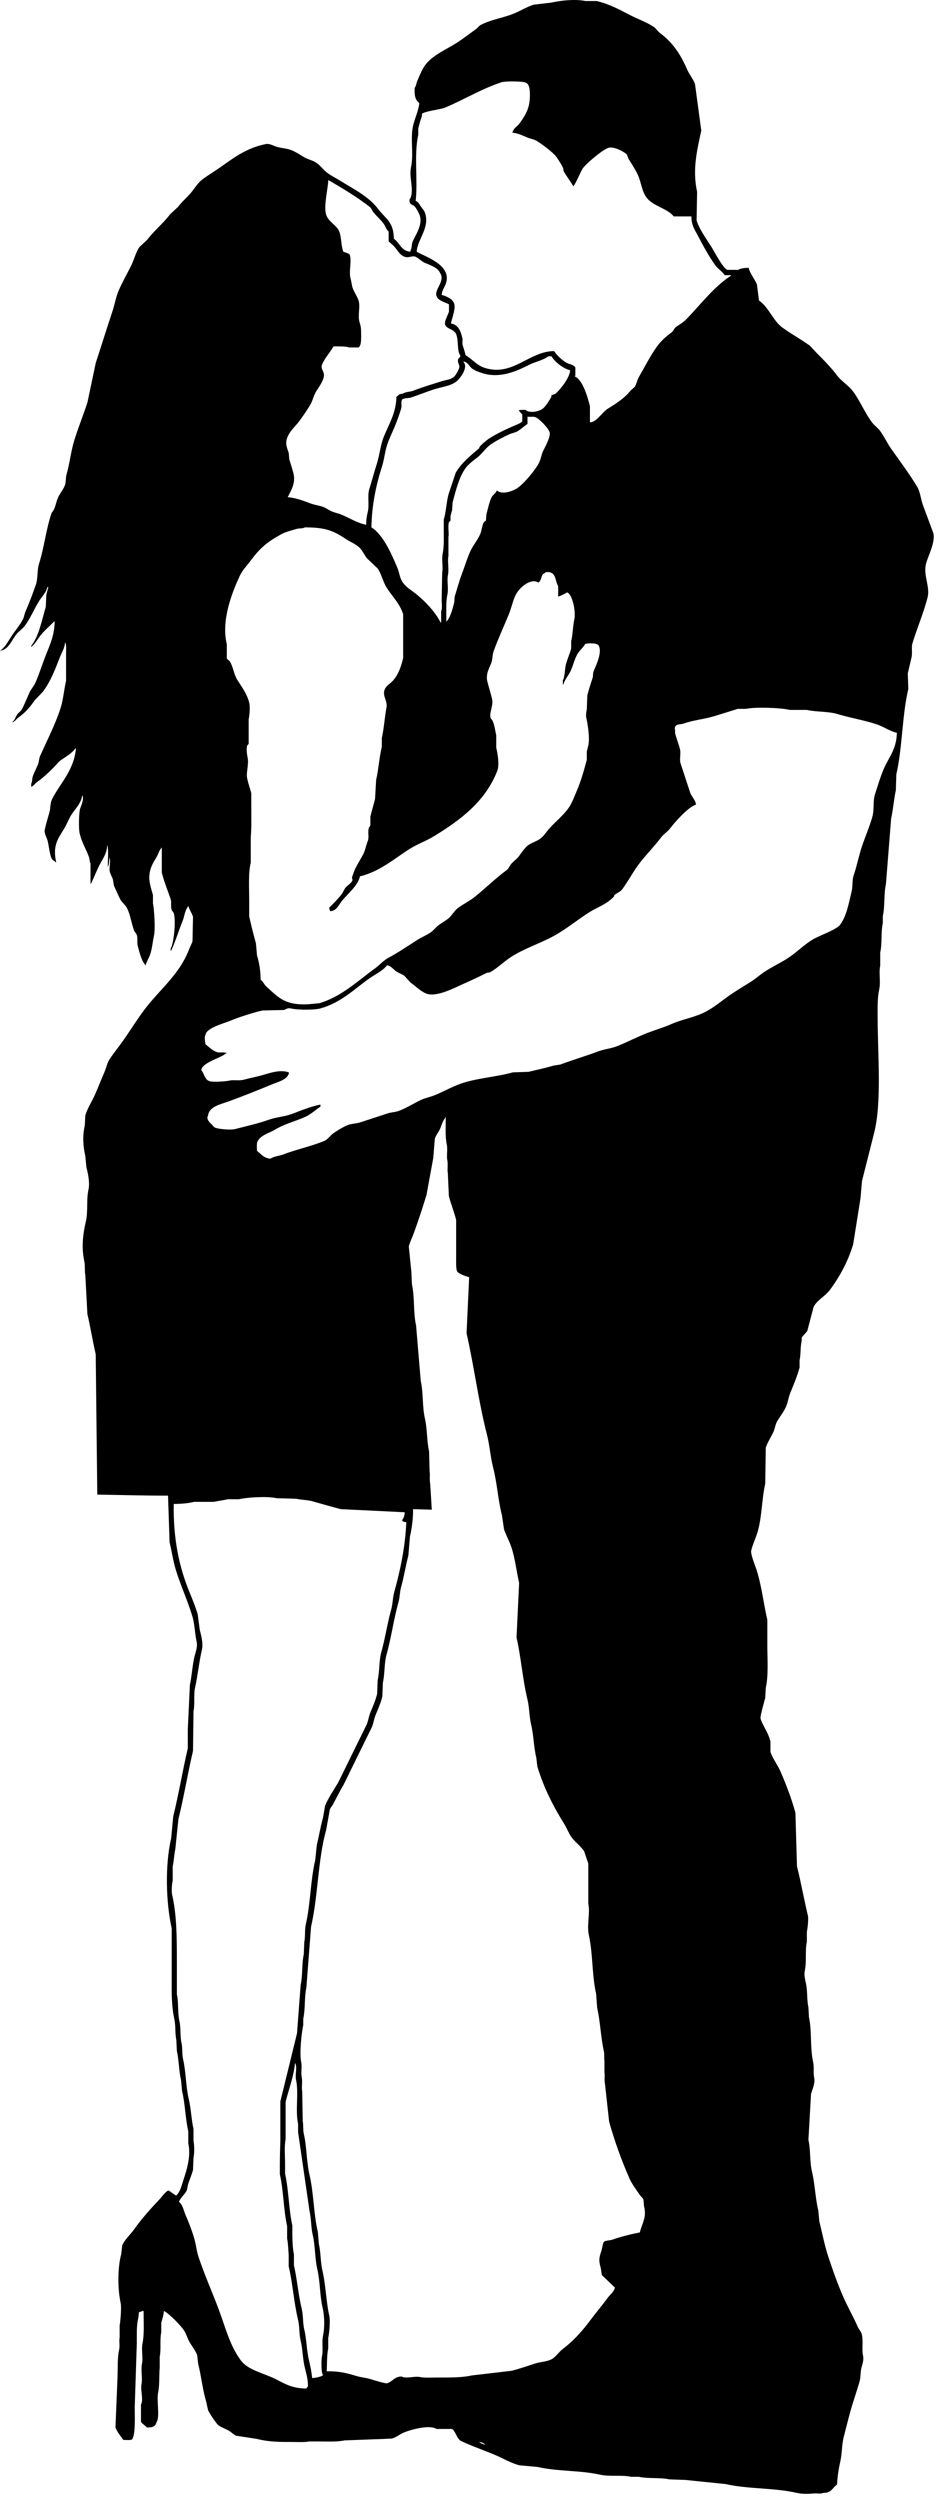 <?xml version="1.0" encoding="UTF-8" standalone="no"?>
<!DOCTYPE svg PUBLIC "-//W3C//DTD SVG 1.1//EN" "http://www.w3.org/Graphics/SVG/1.1/DTD/svg11.dtd">
<svg width="100%" height="100%" viewBox="0 0 99 264" version="1.1" xmlns="http://www.w3.org/2000/svg" xmlns:xlink="http://www.w3.org/1999/xlink" xml:space="preserve" xmlns:serif="http://www.serif.com/" style="fill-rule:evenodd;clip-rule:evenodd;stroke-linejoin:round;stroke-miterlimit:1.414;">
    <g transform="matrix(1,0,0,1,-186.77,-22.679)">
        <path d="M204.523,180.625C201.995,180.63 199.435,180.557 197.048,180.516C196.993,175.574 196.938,170.63 196.883,165.688C196.559,164.323 196.328,162.818 196.004,161.459C195.931,160.086 195.857,158.713 195.784,157.34C195.688,156.897 195.783,156.355 195.674,155.857C195.356,154.397 195.539,152.976 195.839,151.684C196.089,150.606 195.88,149.392 196.114,148.334C196.294,147.52 196.041,146.529 195.894,145.917C195.857,145.533 195.821,145.148 195.784,144.764C195.544,143.715 195.478,142.627 195.729,141.524C195.748,141.176 195.766,140.828 195.784,140.481C196.002,139.707 196.514,138.952 196.828,138.229C197.178,137.424 197.486,136.631 197.818,135.868C198.007,135.431 198.071,134.992 198.313,134.605C198.73,133.936 199.288,133.273 199.742,132.628C200.535,131.501 201.238,130.358 202.051,129.278C203.65,127.153 205.762,125.587 206.778,122.853C206.866,122.617 207.041,122.326 207.108,122.084C207.126,121.223 207.145,120.363 207.163,119.502C207.055,119.117 206.778,118.766 206.668,118.349C206.624,118.405 206.649,118.364 206.613,118.458C206.296,118.829 206.262,119.457 206.063,119.94C205.653,120.938 205.319,122.082 204.854,123.071C204.836,123.071 204.818,123.071 204.799,123.071C204.799,122.998 204.799,122.925 204.799,122.851C205.121,122.368 205.385,119.949 205.13,119.117C205.095,119.006 204.942,118.882 204.91,118.787C204.775,118.381 204.917,117.981 204.8,117.634C204.505,116.754 204.103,115.79 203.866,114.834C203.866,113.955 203.866,113.076 203.866,112.198C203.848,112.198 203.83,112.198 203.811,112.198C203.811,112.216 203.811,112.234 203.811,112.253C203.566,112.516 203.509,112.859 203.316,113.186C202.973,113.769 202.598,114.292 202.546,115.218C202.508,115.894 202.79,116.666 202.931,117.195C202.931,117.487 202.931,117.78 202.931,118.073C203.057,118.664 203.202,120.752 203.041,121.478C202.892,122.147 202.848,122.911 202.602,123.565C202.482,123.883 202.263,124.217 202.162,124.608C202.144,124.608 202.125,124.608 202.107,124.608C202.107,124.589 202.107,124.571 202.107,124.553C201.704,124.114 201.517,123.274 201.337,122.631C201.212,122.18 201.354,121.843 201.227,121.423C201.179,121.263 201.004,121.118 200.952,120.984C200.63,120.146 200.561,119.3 200.182,118.568C200.011,118.237 199.63,117.958 199.468,117.634C199.229,117.156 199.014,116.657 198.808,116.207C198.772,115.987 198.735,115.768 198.698,115.547C198.615,115.286 198.443,115.038 198.368,114.723C198.264,114.285 198.524,113.577 198.313,113.241C198.32,113.562 198.292,114.029 198.148,114.229C198.155,113.767 198.268,112.197 198.093,111.922C198.089,112.775 197.62,113.385 197.323,113.954C196.971,114.63 196.718,115.316 196.389,115.986C196.37,115.986 196.352,115.986 196.334,115.986C196.334,115.272 196.334,114.558 196.334,113.844C196.204,113.649 196.26,113.439 196.169,113.185C195.873,112.362 195.39,111.61 195.18,110.659C195.068,110.152 195.105,108.494 195.235,108.078C195.323,107.796 195.698,107.043 195.454,106.65C195.395,107.417 194.767,108.063 194.41,108.572C194.051,109.085 193.868,109.675 193.53,110.219C192.854,111.31 192.323,112.012 192.706,113.734C192.687,113.734 192.669,113.734 192.651,113.734C192.551,113.608 192.349,113.536 192.266,113.404C192.008,112.997 191.94,111.909 191.771,111.372C191.692,111.121 191.43,110.667 191.497,110.329C191.612,109.741 191.832,109.031 191.992,108.461C192.121,107.999 192.062,107.499 192.267,107.088C193.117,105.381 194.584,104.065 194.795,101.706C194.777,101.706 194.758,101.706 194.74,101.706C194.364,102.264 193.576,102.677 193.036,103.079C192.834,103.299 192.633,103.518 192.431,103.738C191.876,104.292 191.325,104.815 190.672,105.276C190.46,105.425 190.337,105.673 190.068,105.771C190.068,105.661 190.068,105.551 190.068,105.441C190.199,105.234 190.145,104.935 190.233,104.672C190.364,104.28 190.624,103.804 190.782,103.409C190.904,103.106 190.873,102.822 191.002,102.53C191.733,100.884 192.573,99.272 193.146,97.533C193.455,96.596 193.525,95.542 193.751,94.568C193.751,93.58 193.751,92.591 193.751,91.603C193.751,91.222 193.804,90.726 193.641,90.505C193.627,91.095 193.27,91.639 193.092,92.097C192.569,93.432 192.151,94.551 191.387,95.612C191.095,96.019 190.623,96.363 190.343,96.765C189.828,97.503 189.419,97.942 188.694,98.467C188.482,98.621 188.372,98.864 188.089,98.961C188.089,98.943 188.089,98.924 188.089,98.906C188.359,98.705 188.393,98.421 188.584,98.137C188.709,97.951 188.97,97.789 189.079,97.587C189.409,96.976 189.606,96.417 189.903,95.775C190.054,95.45 190.357,95.129 190.508,94.786C190.974,93.724 191.276,92.685 191.717,91.601C192.101,90.658 192.535,89.639 192.541,88.306C192.523,88.306 192.505,88.306 192.486,88.306C192.012,88.817 191.422,89.287 191.002,89.844C190.73,90.205 190.437,90.738 190.068,90.997C190.068,90.961 190.068,90.924 190.068,90.888C190.897,89.826 191.175,88.213 191.607,86.769C191.625,86.348 191.644,85.927 191.662,85.506C191.725,85.225 191.817,84.918 191.882,84.682C191.845,84.682 191.809,84.682 191.772,84.682C191.68,85.214 191.156,85.743 190.893,86.165C190.371,87.002 189.992,87.954 189.409,88.746C189.168,89.074 188.793,89.318 188.53,89.624C188.053,90.179 187.726,91.229 186.881,91.381C186.881,91.363 186.881,91.344 186.881,91.326C187.382,90.928 187.673,90.331 188.035,89.788C188.397,89.247 188.878,88.687 189.189,88.086C189.335,87.806 189.338,87.549 189.464,87.262C189.847,86.383 190.245,85.337 190.564,84.407C190.792,83.739 190.675,82.896 190.894,82.21C191.453,80.455 191.629,78.575 192.213,76.883C192.252,76.77 192.39,76.639 192.433,76.554C192.65,76.121 192.691,75.748 192.873,75.291C193.038,74.874 193.415,74.428 193.587,74.028C193.766,73.615 193.685,73.193 193.807,72.764C194.136,71.606 194.259,70.342 194.632,69.14C195.035,67.838 195.583,66.482 196.006,65.186C196.298,63.795 196.592,62.403 196.885,61.012C197.468,59.233 198.061,57.324 198.644,55.575C198.898,54.813 198.995,54.104 199.304,53.378C199.678,52.499 200.199,51.592 200.623,50.742C200.946,50.096 201.101,49.356 201.502,48.765C201.777,48.509 202.052,48.253 202.326,47.996C203.06,47.029 204.012,46.274 204.745,45.305C205.019,45.049 205.294,44.793 205.569,44.536C206.033,43.923 206.653,43.436 207.108,42.834C207.412,42.431 207.75,41.924 208.152,41.626C208.764,41.171 209.397,40.801 210.021,40.362C211.475,39.342 212.763,38.32 214.858,37.891C215.232,37.814 215.689,38.079 215.957,38.165C216.476,38.332 216.93,38.323 217.441,38.495C217.936,38.662 218.446,39.006 218.87,39.264C219.289,39.519 219.783,39.594 220.189,39.868C220.624,40.161 220.972,40.66 221.398,40.967C221.792,41.25 222.267,41.489 222.663,41.736C224.106,42.633 225.73,43.417 226.73,44.757C227.466,45.744 228.388,46.113 228.378,47.887C228.987,48.298 229.183,49.217 230.137,49.26C230.137,49.223 230.137,49.187 230.137,49.15C230.304,48.91 230.237,48.511 230.357,48.216C230.651,47.497 231.525,46.378 231.072,45.305C230.992,45.117 230.775,44.718 230.632,44.536C230.368,44.202 230.046,44.415 230.027,43.767C230.622,42.981 229.952,41.47 230.192,40.362C230.499,38.946 230.104,37.34 230.412,35.969C230.598,35.141 230.998,34.385 231.072,33.552C230.619,33.218 230.56,32.785 230.577,31.959C230.744,31.774 230.745,31.498 230.852,31.245C231.044,30.787 231.341,30.067 231.622,29.653C232.361,28.561 233.847,27.947 234.975,27.236C235.69,26.785 236.363,26.246 237.063,25.753C237.225,25.639 237.381,25.407 237.558,25.314C238.65,24.737 239.886,24.592 241.076,24.106C241.747,23.832 242.47,23.385 243.165,23.172C243.788,23.099 244.411,23.026 245.034,22.952C245.945,22.747 247.514,22.551 248.607,22.787C249.01,22.787 249.413,22.787 249.816,22.787C251.199,23.128 252.224,23.694 253.334,24.269C254.174,24.705 255.084,25.007 255.862,25.533C256.081,25.68 256.254,25.977 256.466,26.137C257.847,27.173 258.638,28.341 259.379,30.036C259.598,30.536 260.033,31.057 260.204,31.574C260.424,33.203 260.644,34.832 260.864,36.461C260.427,38.534 259.904,40.557 260.424,42.941C260.406,43.948 260.388,44.955 260.369,45.962C260.685,46.939 261.393,47.893 261.908,48.708C262.248,49.247 263.118,50.958 263.612,51.179C263.997,51.179 264.382,51.179 264.766,51.179C264.998,51.014 265.506,50.966 265.865,50.96C266.027,51.604 266.508,52.136 266.745,52.717C266.818,53.285 266.891,53.852 266.964,54.42C268,55.114 268.432,56.543 269.438,57.275C270.387,57.965 271.401,58.506 272.351,59.197C272.589,59.453 272.828,59.71 273.065,59.966C273.827,60.727 274.552,61.457 275.209,62.327C275.681,62.952 276.455,63.399 276.913,64.03C277.658,65.056 278.138,66.254 278.892,67.27C279.137,67.599 279.53,67.87 279.772,68.203C280.207,68.802 280.501,69.466 280.926,70.071C281.84,71.37 282.836,72.691 283.674,74.079C284.004,74.625 284.049,75.38 284.279,76.001C284.645,76.989 285.011,77.978 285.378,78.966C285.637,79.921 284.791,81.475 284.608,82.206C284.299,83.443 285.064,84.637 284.773,85.776C284.343,87.459 283.669,88.981 283.179,90.608C283.037,91.079 283.201,91.592 283.069,92.146C282.947,92.655 282.805,93.285 282.684,93.793C282.702,94.342 282.721,94.892 282.739,95.44C282.082,98.186 282.111,101.699 281.475,104.446C281.456,105.013 281.438,105.581 281.42,106.149C281.207,107.082 281.142,108.179 280.925,109.114C280.742,111.42 280.558,113.727 280.375,116.033C280.14,117.091 280.283,118.373 280.045,119.438C280.045,119.676 280.045,119.914 280.045,120.151C279.833,121.111 279.99,122.293 279.771,123.281C279.771,123.739 279.771,124.196 279.771,124.654C279.601,125.429 279.844,126.349 279.661,127.181C279.472,128.039 279.496,129.075 279.496,130.036C279.496,133.953 279.965,139.096 279.111,142.392C278.69,144.058 278.268,145.724 277.847,147.389C277.792,148.012 277.737,148.634 277.682,149.256C277.425,150.867 277.169,152.478 276.912,154.089C276.354,155.94 275.469,157.539 274.439,158.922C273.968,159.554 273.12,159.966 272.735,160.679C272.515,161.521 272.296,162.363 272.075,163.205C271.94,163.468 271.587,163.703 271.471,163.974C271.471,164.083 271.471,164.194 271.471,164.303C271.32,164.902 271.393,165.701 271.251,166.335C271.251,166.591 271.251,166.848 271.251,167.104C271.007,167.984 270.605,168.96 270.262,169.795C270.061,170.285 270.032,170.737 269.822,171.223C269.598,171.743 269.178,172.28 268.888,172.761C268.687,173.094 268.663,173.489 268.503,173.86C268.267,174.405 267.856,174.994 267.678,175.562C267.66,176.825 267.641,178.088 267.623,179.352C267.244,181.034 267.285,182.897 266.799,184.514C266.619,185.113 266.272,185.827 266.14,186.436C266.057,186.814 266.574,188.056 266.689,188.413C267.241,190.119 267.424,191.929 267.843,193.74C267.843,194.619 267.843,195.497 267.843,196.376C267.843,197.9 267.977,199.609 267.678,200.934C267.66,201.282 267.641,201.63 267.623,201.977C267.545,202.307 267.063,203.91 267.129,204.174C267.234,204.605 267.753,205.442 267.953,205.931C268.04,206.143 268.123,206.411 268.173,206.59C268.173,206.955 268.173,207.322 268.173,207.689C268.399,208.376 268.929,209.065 269.217,209.72C269.816,211.078 270.405,212.63 270.811,214.113C270.865,215.999 270.92,217.884 270.976,219.77C271.39,221.428 271.719,223.247 272.13,224.987C272.216,225.353 272.092,226.365 272.02,226.689C272.02,227.038 272.02,227.386 272.02,227.733C271.815,228.676 272.01,229.862 271.8,230.808C271.706,231.229 271.839,231.759 271.91,232.072C272.108,232.94 272,233.842 272.185,234.653C272.203,235 272.221,235.348 272.24,235.696C272.563,237.143 272.345,238.912 272.679,240.419C272.803,240.976 272.681,241.573 272.789,242.067C272.928,242.7 272.578,243.352 272.459,243.823C272.368,245.434 272.276,247.046 272.185,248.656C272.427,249.73 272.304,250.936 272.57,252.061C272.876,253.358 272.917,254.838 273.229,256.125C273.266,256.509 273.302,256.894 273.339,257.278C273.638,258.463 273.881,259.769 274.273,260.957C274.744,262.386 275.275,263.895 275.867,265.241C276.332,266.301 276.924,267.324 277.406,268.425C277.495,268.63 277.722,268.875 277.791,269.085C278.023,269.796 277.8,270.747 277.956,271.446C278.059,271.907 277.873,272.393 277.791,272.71C277.653,273.25 277.729,273.723 277.571,274.247C277.404,274.798 277.2,275.456 277.022,276.004C276.581,277.348 276.268,278.666 275.923,280.012C275.687,280.931 275.759,281.753 275.538,282.704C275.371,283.418 275.248,284.285 275.208,285.065C274.681,285.424 274.655,285.952 273.724,285.944C273.528,286.069 273.079,285.974 272.789,285.999C272.224,286.05 271.559,286.079 270.975,285.944C268.562,285.388 265.854,285.558 263.445,285.011C262.016,284.864 260.586,284.718 259.158,284.571C258.608,284.554 258.058,284.535 257.509,284.516C256.509,284.295 255.27,284.462 254.266,284.242C253.991,284.242 253.716,284.242 253.441,284.242C252.46,284.025 251.21,284.247 250.198,284.023C248.048,283.544 245.674,283.689 243.547,283.199C242.924,283.144 242.301,283.09 241.678,283.034C240.795,282.818 239.989,282.329 239.205,281.991C237.936,281.442 236.706,281.045 235.468,280.454C235.05,280.254 234.864,279.351 234.533,279.19C233.984,279.19 233.434,279.19 232.884,279.19C232.185,278.711 230.165,279.259 229.421,279.575C229.061,279.727 228.635,280.059 228.267,280.178C228.075,280.241 227.687,280.203 227.553,280.234C226.088,280.29 224.621,280.344 223.156,280.399C222.337,280.577 221.327,280.508 220.408,280.509C220.078,280.509 219.748,280.509 219.419,280.509C218.943,280.612 218.228,280.564 217.66,280.564C216.126,280.565 215.138,280.552 213.868,280.234C213.154,280.125 212.438,280.014 211.724,279.905C211.485,279.816 211.224,279.542 211.009,279.411C210.624,279.175 210.222,279.063 209.855,278.806C209.623,278.645 208.879,277.495 208.755,277.214C208.682,276.884 208.609,276.555 208.535,276.226C208.174,275.037 208.031,273.577 207.711,272.327C207.674,272.015 207.637,271.704 207.601,271.393C207.454,270.974 207.063,270.456 206.831,270.075C206.58,269.661 206.481,269.216 206.227,268.811C205.884,268.267 204.659,267.019 204.083,266.725C204.066,267.188 203.902,267.606 203.808,267.989C203.808,268.318 203.808,268.647 203.808,268.977C203.638,269.755 203.812,270.778 203.643,271.558C203.643,271.942 203.643,272.327 203.643,272.712C203.569,273.514 203.647,274.566 203.478,275.348C203.298,276.179 203.689,277.886 203.313,278.478C203.178,278.932 202.908,279.056 202.268,279.027C202.126,278.819 201.759,278.635 201.664,278.422C201.664,277.819 201.664,277.214 201.664,276.611C201.959,276.131 201.588,275.077 201.719,274.469C201.852,273.846 201.626,272.962 201.774,272.272C201.903,271.668 201.685,270.803 201.829,270.13C202.03,269.19 201.939,267.752 201.938,266.725C201.902,266.725 201.865,266.725 201.829,266.725C201.754,266.794 201.505,266.813 201.444,266.89C201.425,267.074 201.407,267.256 201.389,267.439C201.267,267.927 201.224,268.481 201.224,269.141C201.224,269.489 201.224,269.838 201.224,270.184C201.151,272.436 201.078,274.688 201.004,276.94C201.003,277.854 201.104,279.757 200.729,280.29C200.556,280.403 200.066,280.351 199.794,280.345C199.538,279.958 199.125,279.489 198.97,279.027C199.043,277.234 199.116,275.439 199.19,273.645C199.215,272.853 199.174,271.586 199.355,270.844C199.455,270.438 199.327,269.867 199.41,269.526C199.41,269.105 199.41,268.684 199.41,268.262C199.495,267.885 199.616,266.329 199.52,265.902C199.192,264.425 199.19,262.152 199.575,260.739C199.612,260.428 199.648,260.116 199.685,259.805C199.881,259.273 200.614,258.577 200.949,258.102C201.773,256.935 202.728,255.886 203.698,254.863C203.834,254.718 204.451,253.868 204.632,254.039C204.778,254.114 205.37,254.592 205.402,254.533C205.809,254.13 205.911,253.619 206.117,252.995C206.442,252.006 206.981,250.448 206.666,249.042C206.666,248.621 206.666,248.2 206.666,247.779C206.353,246.39 206.334,244.862 206.006,243.495C205.97,243.111 205.933,242.726 205.897,242.342C205.669,241.389 205.685,240.271 205.457,239.267C205.439,238.883 205.42,238.498 205.402,238.114C205.247,237.419 205.352,236.622 205.183,235.863C204.957,234.852 204.908,233.725 204.908,232.569C204.908,230.483 204.908,228.395 204.908,226.308C204.296,223.553 204.199,219.643 204.853,216.808C204.927,216.038 205,215.269 205.073,214.501C205.651,212.156 206.06,209.675 206.612,207.307C206.612,206.648 206.612,205.989 206.612,205.33C206.685,203.755 206.758,202.182 206.832,200.607C207.051,199.612 207.08,198.61 207.327,197.587C207.423,197.187 207.672,196.586 207.546,196.049C207.357,195.237 207.353,194.25 207.107,193.413C206.62,191.764 205.855,190.119 205.348,188.471C205.053,187.509 204.919,186.482 204.688,185.561C204.633,183.92 204.579,182.273 204.523,180.625ZM234.424,56.846C235.213,56.968 235.466,57.686 235.633,58.438C235.633,58.64 235.633,58.841 235.633,59.042C235.727,59.402 235.882,59.805 235.963,60.195C236.727,60.634 237.127,61.289 238.107,61.568C241.008,62.394 242.674,59.784 245.308,59.755C245.589,60.167 246.143,60.71 246.572,60.963C246.892,61.152 247.409,61.173 247.561,61.512C247.561,61.787 247.561,62.062 247.561,62.336C247.517,62.392 247.542,62.352 247.506,62.446C248.323,62.741 248.867,64.631 249.1,65.576C249.1,66.143 249.1,66.711 249.1,67.279C249.239,67.275 249.305,67.272 249.375,67.224C249.957,67.014 250.454,66.169 250.969,65.851C251.816,65.329 252.796,64.709 253.387,63.929C253.534,63.801 253.68,63.673 253.827,63.545C254.045,63.209 254.066,62.846 254.267,62.501C254.882,61.444 255.475,60.259 256.191,59.261C256.607,58.68 257.149,58.204 257.73,57.778C257.906,57.65 257.99,57.363 258.17,57.229C258.52,56.968 258.912,56.766 259.214,56.46C260.782,54.876 262.097,53.046 263.996,51.793C263.996,51.775 263.996,51.756 263.996,51.738C263.776,51.738 263.556,51.738 263.336,51.738C263.079,51.342 262.62,51.072 262.347,50.695C261.689,49.787 261.061,48.633 260.533,47.619C260.194,46.967 259.831,46.537 259.819,45.533C259.196,45.533 258.573,45.533 257.95,45.533C257.304,44.691 255.758,44.45 255.092,43.556C254.558,42.838 254.552,42.011 254.157,41.139C253.899,40.569 253.488,39.96 253.168,39.437C253.113,39.291 253.058,39.144 253.003,38.998C252.775,38.744 251.675,38.125 251.08,38.284C250.478,38.444 248.667,39.979 248.331,40.481C248.129,40.784 247.528,42.228 247.342,42.348C247.044,41.831 246.642,41.305 246.353,40.81C246.262,40.655 246.329,40.541 246.243,40.371C246.055,39.997 245.78,39.556 245.529,39.218C245.176,38.745 244.027,37.898 243.495,37.571C243.162,37.366 242.839,37.355 242.45,37.186C242.031,37.004 241.441,36.735 240.911,36.692C240.931,36.578 240.924,36.586 240.966,36.527C241.089,36.187 241.428,36.025 241.626,35.758C242.105,35.111 242.627,34.348 242.725,33.341C242.792,32.649 242.812,31.601 242.34,31.419C242.078,31.245 240.135,31.237 239.757,31.364C237.567,32.096 235.788,33.211 233.766,34.055C233.334,34.235 231.521,34.442 231.348,34.714C231.348,34.787 231.348,34.86 231.348,34.934C231.199,35.333 231.071,35.788 230.963,36.252C230.963,36.472 230.963,36.691 230.963,36.911C230.492,39.023 230.934,41.735 230.689,43.885C230.994,44.038 231.062,44.206 231.238,44.489C231.334,44.643 231.554,44.875 231.623,45.038C232.297,46.642 230.856,47.945 230.798,49.267C231.778,49.818 234.37,50.636 233.931,52.453C233.805,52.973 233.48,53.256 233.436,53.826C233.786,53.897 234.525,54.229 234.645,54.54C235.083,55.028 234.462,56.373 234.424,56.846ZM225.465,78.098C225.453,77.536 225.53,77.157 225.63,76.725C225.814,75.931 225.561,75.048 225.795,74.308C226.066,73.451 226.297,72.546 226.565,71.727C226.892,70.722 226.947,69.711 227.335,68.762C227.857,67.482 228.618,66.299 228.654,64.589C228.893,64.424 228.89,64.27 229.314,64.259C229.609,64.044 230.106,64.074 230.468,63.93C231.378,63.569 232.48,63.241 233.436,62.941C233.914,62.792 234.36,62.779 234.7,62.502C234.918,62.325 235.245,61.762 235.304,61.459C235.349,61.229 235.051,60.922 235.194,60.58C235.252,60.442 235.37,60.483 235.414,60.251C235.024,59.664 235.253,58.73 234.975,57.999C234.751,57.411 234.009,57.454 233.821,57.011C233.641,56.696 234.121,55.92 234.206,55.583C234.206,55.327 234.206,55.07 234.206,54.814C233.876,54.64 233.071,54.414 232.942,54.045C232.508,53.348 233.87,52.398 233.272,51.519C233.052,50.931 232.197,50.673 231.623,50.421C231.283,50.272 230.922,49.854 230.579,49.762C230.345,49.699 229.912,49.908 229.59,49.817C228.996,49.649 228.756,49.058 228.381,48.664C228.198,48.499 228.015,48.335 227.832,48.169C227.832,47.822 227.832,47.474 227.832,47.126C227.586,46.936 227.513,46.621 227.337,46.357C227.019,45.88 226.523,45.494 226.183,45.039C226.069,44.886 226,44.66 225.853,44.545C224.496,43.482 222.969,42.574 221.456,41.69C221.423,42.653 220.935,44.485 221.236,45.369C221.468,46.049 222.148,46.367 222.5,46.907C222.888,47.502 222.754,48.554 223.05,49.268C223.291,49.35 223.531,49.411 223.709,49.542C223.972,50.232 223.589,51.36 223.819,52.123C223.893,52.369 223.929,52.808 224.039,53.112C224.19,53.529 224.5,53.975 224.643,54.375C224.872,55.016 224.547,55.978 224.753,56.681C224.822,56.918 224.915,57.199 224.918,57.56C224.922,58.104 225.008,59.198 224.644,59.372C224.314,59.372 223.984,59.372 223.655,59.372C223.447,59.24 222.353,59.258 222.006,59.262C221.641,59.915 221.075,60.492 220.797,61.184C220.589,61.703 221.143,61.913 220.962,62.557C220.817,63.074 220.457,63.578 220.192,63.985C219.896,64.443 219.817,65.002 219.532,65.467C219.184,66.036 218.778,66.632 218.378,67.17C217.925,67.778 217.293,68.25 217.059,69.092C216.903,69.652 217.183,70.181 217.278,70.52C217.297,70.739 217.315,70.959 217.333,71.179C217.469,71.618 217.662,72.217 217.773,72.662C218.046,73.75 217.457,74.58 217.169,75.188C218.029,75.242 218.908,75.596 219.587,75.847C220.081,76.03 220.477,76.044 220.961,76.231C221.212,76.328 221.543,76.561 221.785,76.67C222.134,76.829 222.404,76.854 222.774,77C223.61,77.33 224.473,77.906 225.465,78.098ZM244.703,60.306C244.158,60.725 243.351,60.872 242.724,61.184C241.56,61.763 239.758,62.683 237.832,62.117C237.48,62.014 236.97,61.83 236.678,61.623C236.365,61.401 236.202,60.914 235.744,60.854C235.744,60.872 235.744,60.891 235.744,60.909C236.227,61.429 235.548,62.398 235.194,62.776C234.553,63.462 233.574,63.484 232.555,63.819C231.811,64.065 230.982,64.394 230.247,64.643C229.904,64.759 229.533,64.685 229.258,64.863C229.098,65.129 229.257,65.498 229.148,65.851C228.947,66.506 228.71,67.175 228.433,67.828C228.188,68.406 227.858,69.073 227.663,69.695C227.414,70.494 227.37,71.204 227.113,72.002C226.53,73.813 226.052,75.996 226.014,78.372C227.256,79.141 228.153,81.205 228.762,82.656C228.959,83.126 228.998,83.661 229.257,84.083C229.634,84.701 230.25,85.005 230.796,85.456C231.742,86.238 232.748,87.292 233.324,88.421C233.343,88.421 233.361,88.421 233.379,88.421C233.379,88.019 233.379,87.616 233.379,87.213C233.522,86.978 233.434,86.346 233.434,86.005C233.452,85.053 233.471,84.101 233.489,83.15C233.613,82.581 233.406,81.755 233.544,81.118C233.705,80.375 233.653,79.264 233.653,78.482C233.653,78.171 233.653,77.86 233.653,77.548C233.922,76.73 233.924,75.62 234.203,74.747C234.441,74.034 234.679,73.319 234.917,72.605C235.532,71.552 236.484,70.792 237.39,70.024C237.409,69.969 237.427,69.914 237.445,69.859C237.612,69.653 238.158,69.183 238.38,69.035C239.131,68.535 240.072,68.088 240.908,67.718C241.141,67.614 241.864,67.352 241.952,67.169C241.952,66.931 241.952,66.693 241.952,66.455C241.824,66.309 241.696,66.162 241.567,66.016C241.739,65.957 242.029,65.958 242.281,65.962C242.724,66.355 243.71,66.144 244.095,65.852C244.453,65.581 244.795,64.979 245.029,64.589C245.029,64.534 245.029,64.479 245.029,64.424C245.175,64.369 245.322,64.314 245.469,64.258C245.946,63.831 246.973,62.58 247.008,61.787C246.217,61.563 245.432,60.931 245.029,60.305C244.923,60.306 244.813,60.306 244.703,60.306ZM242.504,66.675C242.504,66.931 242.504,67.188 242.504,67.444C242.156,67.672 241.837,67.993 241.46,68.213C241.172,68.381 240.889,68.403 240.581,68.543C239.952,68.828 239.233,69.203 238.658,69.586C238.096,69.96 237.709,70.609 237.174,71.014C236.769,71.32 236.26,71.706 235.965,72.112C235.274,73.062 234.934,74.454 234.591,75.737C234.572,76.011 234.554,76.286 234.536,76.561C234.503,76.681 234.406,77.011 234.371,77.165C234.371,77.33 234.371,77.494 234.371,77.659C234.361,77.686 234.219,77.784 234.206,77.824C234.064,78.261 234.234,78.975 234.151,79.362C234.151,80.039 234.151,80.716 234.151,81.394C234.028,81.962 234.234,82.788 234.096,83.426C233.973,83.995 234.179,84.821 234.041,85.458C233.863,86.284 233.934,87.436 233.931,88.314C233.949,88.314 233.967,88.314 233.986,88.314C233.986,88.296 233.986,88.277 233.986,88.259C234.376,87.842 234.589,86.942 234.756,86.337C234.774,86.117 234.792,85.898 234.81,85.678C235.07,84.886 235.273,84.058 235.58,83.262C235.871,82.506 236.117,81.655 236.459,80.901C236.741,80.277 237.232,79.723 237.503,79.088C237.688,78.655 237.674,78.265 237.888,77.825C237.961,77.77 238.034,77.716 238.108,77.66C238.127,77.44 238.145,77.221 238.163,77.001C238.295,76.512 238.478,75.639 238.713,75.189C238.849,74.929 239.153,74.774 239.263,74.475C239.809,74.946 240.832,74.572 241.297,74.31C242.024,73.901 243.327,72.324 243.715,71.564C243.924,71.154 243.953,70.723 244.155,70.301C244.304,69.988 245.056,68.661 244.814,68.269C244.685,67.862 243.716,66.864 243.33,66.731C243.085,66.646 242.696,66.737 242.504,66.675ZM218.979,78.373C218.748,78.524 218.402,78.445 218.099,78.538C217.635,78.68 216.937,78.848 216.505,79.087C214.947,79.949 214.238,80.556 213.208,81.942C212.856,82.416 212.367,82.919 212.109,83.48C211.339,85.154 210.105,88.125 210.734,90.729C210.734,91.223 210.734,91.717 210.734,92.212C210.779,92.314 211.001,92.436 211.064,92.542C211.422,93.14 211.474,93.885 211.834,94.464C212.29,95.196 212.857,95.918 213.099,96.88C213.217,97.353 213.127,98.248 213.044,98.637C213.044,99.497 213.044,100.358 213.044,101.218C213.03,101.264 212.893,101.392 212.879,101.438C212.776,101.771 212.88,102.449 212.934,102.701C213.082,103.388 212.764,104.248 212.879,104.843C212.984,105.382 213.192,105.961 213.319,106.435C213.319,106.912 213.319,107.388 213.319,107.863C213.319,108.929 213.354,110.128 213.264,111.103C213.264,111.999 213.264,112.896 213.264,113.794C212.995,114.831 213.099,116.45 213.099,117.748C213.099,118.315 213.099,118.883 213.099,119.451C213.318,120.455 213.56,121.391 213.813,122.306C213.85,122.727 213.886,123.149 213.923,123.57C214.159,124.346 214.3,125.183 214.308,126.151C214.582,126.339 214.674,126.652 214.912,126.864C216.153,127.973 216.831,128.873 219.364,128.732C219.748,128.695 220.134,128.659 220.518,128.622C222.887,127.917 224.576,126.252 226.399,124.943C226.85,124.619 227.282,124.109 227.774,123.845C228.857,123.264 229.807,122.621 230.796,121.978C231.312,121.643 231.845,121.453 232.335,121.1C232.604,120.906 232.84,120.582 233.105,120.386C233.47,120.115 233.868,119.916 234.205,119.617C234.51,119.347 234.782,118.868 235.084,118.628C235.653,118.176 236.329,117.873 236.898,117.42C238.054,116.5 239.097,115.451 240.305,114.565C240.506,114.418 240.594,114.164 240.745,113.961C240.968,113.662 241.348,113.435 241.57,113.137C241.847,112.765 242.073,112.414 242.394,112.094C242.801,111.687 243.334,111.615 243.823,111.27C244.207,110.999 244.499,110.523 244.812,110.171C245.478,109.424 246.339,108.761 246.9,107.92C247.235,107.419 247.485,106.717 247.725,106.163C248.147,105.184 248.487,103.981 248.769,102.922C248.769,102.63 248.769,102.337 248.769,102.044C248.805,101.897 248.896,101.558 248.934,101.385C249.102,100.622 248.861,99.081 248.714,98.474C248.651,98.212 248.73,97.773 248.769,97.595C248.787,97.101 248.806,96.607 248.824,96.113C248.966,95.547 249.192,94.843 249.373,94.3C249.466,94.022 249.387,93.841 249.483,93.587C249.654,93.132 250.504,91.499 249.978,90.786C249.694,90.575 249.014,90.59 248.603,90.677C248.421,91.026 248.052,91.33 247.834,91.665C247.475,92.218 247.348,92.915 247.064,93.532C246.848,94.002 246.447,94.421 246.294,94.96C246.275,94.96 246.257,94.96 246.239,94.96C246.239,94.814 246.239,94.667 246.239,94.521C246.448,94.187 246.449,93.248 246.569,92.819C246.719,92.279 246.977,91.679 247.119,91.172C247.119,90.916 247.119,90.659 247.119,90.403C247.286,89.712 247.303,88.746 247.449,88.097C247.646,87.222 247.204,85.349 246.679,85.241C246.477,85.385 245.991,85.62 245.744,85.68C245.744,85.314 245.744,84.948 245.744,84.582C245.46,84.132 245.515,83.342 244.974,83.154C244.865,83.08 244.617,83.093 244.425,83.099C244.342,83.223 244.166,83.261 244.095,83.373C243.93,83.635 243.93,84.054 243.655,84.197C243.15,83.876 242.516,84.206 242.226,84.417C240.959,85.334 241.084,86.232 240.467,87.712C239.964,88.918 239.372,90.209 238.928,91.446C238.779,91.863 238.834,92.185 238.708,92.599C238.553,93.109 238.038,93.801 238.269,94.685C238.424,95.282 238.63,95.923 238.763,96.498C238.918,97.161 238.448,97.966 238.598,98.475C238.624,98.562 238.783,98.731 238.818,98.805C239.025,99.242 239.092,99.884 239.203,100.343C239.203,100.782 239.203,101.222 239.203,101.661C239.334,102.159 239.563,103.43 239.313,104.077C238.061,107.32 235.408,109.287 232.607,110.996C231.78,111.501 230.89,111.804 230.079,112.314C228.448,113.34 226.911,114.721 224.803,115.225C224.577,116.261 223.399,117.148 222.824,117.916C222.534,118.303 222.306,118.875 221.67,118.904C221.599,118.771 221.571,118.748 221.56,118.52C222.004,118.095 222.513,117.582 222.879,117.092C223.045,116.87 223.13,116.582 223.318,116.379C223.52,116.161 223.825,115.985 223.978,115.72C224.086,115.532 223.914,115.505 223.978,115.281C224.013,115.161 224.227,114.565 224.308,114.403C224.545,113.926 224.887,113.381 225.133,112.92C225.356,112.503 225.46,111.906 225.628,111.492C225.795,111.077 225.601,110.614 225.738,110.119C225.756,110.056 225.887,109.896 225.903,109.845C225.903,109.533 225.903,109.222 225.903,108.911C226.04,108.317 226.258,107.623 226.398,107.044C226.435,106.385 226.472,105.726 226.508,105.067C226.762,103.955 226.845,102.625 227.112,101.552C227.112,101.241 227.112,100.929 227.112,100.618C227.332,99.653 227.425,98.326 227.607,97.378C227.729,96.742 227.186,96.194 227.388,95.565C227.543,95.081 228.031,94.866 228.322,94.522C228.857,93.891 229.144,93.117 229.366,92.161C229.366,90.624 229.366,89.086 229.366,87.548C229.027,86.451 228.23,85.673 227.662,84.802C227.233,84.144 227.1,83.345 226.673,82.715C226.288,82.349 225.903,81.983 225.519,81.617C225.28,81.296 225.118,80.937 224.86,80.628C224.487,80.183 223.875,79.965 223.376,79.64C222.026,78.755 221.253,78.373 218.979,78.373ZM186.77,91.388C186.807,91.388 186.843,91.388 186.88,91.388C186.88,91.406 186.88,91.425 186.88,91.443C186.783,91.408 186.827,91.432 186.77,91.388ZM220.628,139.329C220.628,139.402 220.628,139.475 220.628,139.549C220.088,139.89 219.619,140.369 218.98,140.647C217.882,141.123 216.792,141.39 215.847,141.965C215.196,142.361 214.318,142.536 213.978,143.228C213.868,143.453 213.917,143.905 213.924,144.217C214.339,144.536 214.654,145.003 215.353,145.041C215.708,144.787 216.242,144.766 216.672,144.602C218.07,144.069 219.625,143.745 221.014,143.174C221.403,143.015 221.676,142.577 222.003,142.35C222.435,142.053 222.951,141.733 223.433,141.526C223.924,141.315 224.336,141.366 224.862,141.197C225.775,140.902 226.825,140.556 227.72,140.263C228.155,140.12 228.508,140.149 228.929,139.988C229.634,139.719 230.379,139.279 231.018,138.945C231.595,138.643 232.202,138.551 232.832,138.286C233.665,137.935 234.561,137.434 235.415,137.133C237.126,136.529 239.168,136.422 240.967,135.925C241.516,135.907 242.066,135.888 242.615,135.87C243.481,135.659 244.467,135.452 245.254,135.211C245.492,135.174 245.73,135.138 245.968,135.101C247.248,134.622 248.678,134.198 249.926,133.728C250.667,133.45 251.345,133.423 252.07,133.124C253.114,132.693 254.18,132.145 255.203,131.751C256.081,131.414 256.932,131.171 257.731,130.817C258.776,130.355 259.891,130.168 260.919,129.719C261.946,129.27 262.768,128.573 263.612,127.962C264.425,127.374 265.232,126.91 266.086,126.369C266.62,126.031 267.138,125.557 267.68,125.216C268.459,124.723 269.259,124.355 270.044,123.843C270.982,123.231 271.794,122.364 272.792,121.811C273.459,121.441 275.156,120.853 275.541,120.329C276.215,119.408 276.445,118.101 276.749,116.814C276.895,116.2 276.778,115.67 276.969,115.112C277.302,114.138 277.503,113.072 277.848,112.037C278.173,111.063 278.668,109.93 278.947,108.907C279.156,108.14 278.982,107.288 279.222,106.546C279.506,105.67 279.791,104.707 280.156,103.855C280.676,102.64 281.494,101.823 281.53,100.066C280.789,99.909 280.155,99.425 279.442,99.187C278.075,98.73 276.618,98.499 275.264,98.089C274.277,97.79 273.014,97.88 272.021,97.65C271.417,97.65 270.812,97.65 270.207,97.65C269.363,97.426 266.594,97.314 265.59,97.54C265.297,97.54 265.004,97.54 264.71,97.54C263.943,97.787 262.967,98.084 262.237,98.309C261.151,98.643 260.057,98.718 259.049,99.078C258.614,99.233 258.105,99.069 258.06,99.627C258.139,99.76 258.061,99.981 258.115,100.176C258.25,100.668 258.476,101.269 258.609,101.769C258.737,102.25 258.545,102.822 258.664,103.252C259.012,104.314 259.36,105.375 259.708,106.437C259.884,106.842 260.228,107.157 260.312,107.645C259.469,107.918 258.089,109.476 257.564,110.171C257.309,110.509 256.885,110.766 256.629,111.105C255.872,112.112 254.952,113.011 254.211,114.016C253.599,114.845 253.122,115.774 252.507,116.597C252.3,116.872 251.947,116.98 251.682,117.201C251.664,117.256 251.645,117.31 251.627,117.366C251.471,117.557 251.115,117.833 250.913,117.97C250.315,118.372 249.664,118.624 249.044,119.013C247.761,119.819 246.585,120.816 245.252,121.539C243.763,122.347 242.077,122.867 240.689,123.791C239.99,124.257 239.341,124.895 238.601,125.329C238.463,125.41 238.312,125.362 238.161,125.439C237.115,125.969 235.978,126.471 234.863,126.977C234.374,127.198 232.797,127.93 231.895,127.636C231.274,127.434 230.652,126.804 230.136,126.428C229.917,126.19 229.697,125.952 229.477,125.714C229.201,125.526 228.925,125.457 228.652,125.275C228.335,125.063 228.112,124.694 227.663,124.616C227.229,125.207 226.339,125.613 225.739,126.043C224.153,127.183 222.764,128.578 220.627,129.173C220,129.348 218.478,129.332 217.769,129.228C217.642,129.21 217.372,129.124 217.165,129.173C217.072,129.195 216.845,129.319 216.78,129.338C216.01,129.356 215.241,129.375 214.471,129.393C213.29,129.689 212.115,130.061 211.063,130.492C210.389,130.768 208.561,131.238 208.48,131.974C208.336,132.188 208.446,132.729 208.48,132.962C208.874,133.258 209.156,133.599 209.689,133.786C209.962,133.882 210.498,133.748 210.733,133.895C210.715,133.895 210.697,133.895 210.678,133.895C210.128,134.423 208.081,134.881 208.04,135.708C208.384,136.087 208.364,136.683 208.919,136.861C209.293,136.981 210.641,136.878 210.953,136.806C211.501,136.681 211.975,136.849 212.547,136.696C213.281,136.499 213.994,136.375 214.745,136.147C215.39,135.952 216.47,135.62 217.273,135.927C217.295,136.052 217.324,135.987 217.273,136.092C217.027,136.732 216.151,136.925 215.515,137.191C213.995,137.824 212.455,138.436 210.898,139.003C210.095,139.295 208.846,139.545 208.754,140.486C208.543,140.812 208.863,141.166 209.029,141.31C209.177,141.438 209.294,141.648 209.469,141.749C209.738,141.905 211.114,142.043 211.613,141.914C212.788,141.61 214.074,141.321 215.185,140.926C216.015,140.631 216.794,140.621 217.603,140.322C218.529,139.976 219.624,139.516 220.628,139.329ZM232.391,182.108C231.731,182.089 231.072,182.071 230.412,182.053C230.43,183.018 230.281,184.102 230.082,184.963C230.027,185.622 229.972,186.281 229.917,186.94C229.643,188.005 229.444,189.231 229.147,190.29C228.991,190.847 229.029,191.323 228.872,191.882C228.367,193.671 228.106,195.648 227.607,197.428C227.354,198.335 227.44,199.413 227.222,200.393C227.204,200.87 227.186,201.345 227.167,201.821C227,202.529 226.708,203.178 226.452,203.798C226.272,204.236 226.248,204.626 226.067,205.061C225.06,207.11 224.052,209.162 223.045,211.212C222.649,211.861 222.323,212.548 221.945,213.243C221.853,213.412 221.68,213.587 221.615,213.792C221.487,214.506 221.358,215.22 221.23,215.934C220.35,219.074 220.392,222.847 219.636,226.148C219.471,228.289 219.306,230.431 219.141,232.573C218.915,233.598 219.04,234.843 218.811,235.867C218.811,236.087 218.811,236.306 218.811,236.526C218.626,237.376 218.395,239.536 218.591,240.425C218.7,240.922 218.551,241.589 218.646,242.018C218.751,242.497 218.61,243.143 218.701,243.555C218.719,244.598 218.738,245.643 218.756,246.685C218.841,247.068 218.769,247.589 218.866,248.004C219.188,249.376 219.139,250.927 219.47,252.341C219.92,254.263 219.898,256.449 220.35,258.383C220.386,258.803 220.423,259.224 220.46,259.645C220.669,260.547 220.622,261.538 220.844,262.5C221.193,264.002 221.219,265.72 221.559,267.223C221.687,267.788 221.557,269.101 221.449,269.585C221.449,269.951 221.449,270.316 221.449,270.683C221.293,271.393 221.335,272.36 221.284,273.1C222.634,273.077 223.455,273.302 224.417,273.594C224.941,273.753 225.376,273.764 225.901,273.923C226.169,274.005 227.545,274.432 227.66,274.362C228.271,274.193 228.403,273.665 229.199,273.648C229.621,273.916 230.576,273.589 231.122,273.702C231.617,273.805 232.35,273.758 232.936,273.758C234.252,273.758 235.569,273.777 236.618,273.538C238.029,273.373 239.44,273.209 240.85,273.044C241.655,272.834 242.543,272.529 243.324,272.275C243.888,272.091 244.513,272.102 245.028,271.836C245.486,271.6 245.831,271.044 246.237,270.737C247.447,269.825 248.354,268.765 249.26,267.551C249.807,266.82 250.415,266.119 250.964,265.355C251.206,265.018 251.642,264.729 251.734,264.256C251.276,263.818 250.818,263.377 250.36,262.939C250.323,262.7 250.287,262.462 250.25,262.225C250.031,261.427 250.038,261.161 250.305,260.412C250.373,260.223 250.469,259.506 250.58,259.424C250.801,259.259 251.189,259.3 251.459,259.204C252.334,258.89 253.391,258.63 254.372,258.434C254.629,257.387 255.119,256.866 254.811,255.634C254.793,255.415 254.774,255.196 254.756,254.975C254.689,254.787 254.476,254.636 254.371,254.481C253.995,253.92 253.544,253.343 253.272,252.724C252.456,250.872 251.723,248.859 251.128,246.738C250.981,245.402 250.835,244.066 250.688,242.729C250.605,242.354 250.7,241.828 250.633,241.521C250.633,241.118 250.633,240.715 250.633,240.313C250.581,240.076 250.647,239.627 250.578,239.323C250.243,237.852 250.205,236.214 249.863,234.71C249.827,234.216 249.79,233.721 249.753,233.228C249.302,231.251 249.422,229.003 248.984,227.022C248.754,225.985 249.141,224.697 248.929,223.727C248.929,222.318 248.929,220.908 248.929,219.498C248.782,219.06 248.636,218.619 248.489,218.181C248.122,217.627 247.492,217.191 247.115,216.642C246.824,216.22 246.672,215.761 246.401,215.324C245.251,213.474 244.255,211.578 243.543,209.229C243.506,208.917 243.47,208.607 243.433,208.295C243.156,207.185 243.165,205.966 242.883,204.781C242.686,203.954 242.714,203.035 242.498,202.145C241.987,200.034 241.829,197.729 241.344,195.61C241.436,193.688 241.527,191.766 241.619,189.844C241.328,188.577 241.201,187.266 240.794,186.054C240.589,185.444 240.231,184.793 240.024,184.187C239.951,183.692 239.878,183.198 239.804,182.704C239.384,181.073 239.303,179.333 238.869,177.652C238.58,176.53 238.514,175.32 238.209,174.137C237.331,170.725 236.868,167 236.065,163.483C236.156,161.506 236.248,159.529 236.34,157.552C236.032,157.484 235.215,157.202 235.076,156.948C234.93,156.707 234.966,155.853 234.966,155.465C234.966,154.147 234.966,152.829 234.966,151.511C234.761,150.688 234.401,149.807 234.196,148.985C234.159,148.18 234.123,147.374 234.086,146.569C234.008,146.21 234.124,145.624 234.031,145.196C233.934,144.749 234.088,144.064 233.976,143.549C233.788,142.683 233.87,141.586 233.866,140.638C233.848,140.638 233.829,140.638 233.811,140.638C233.811,140.674 233.811,140.711 233.811,140.748C233.534,141.055 233.44,141.495 233.261,141.901C233.114,142.234 232.817,142.579 232.711,142.944C232.656,143.621 232.601,144.298 232.546,144.976C232.308,146.276 232.07,147.576 231.832,148.875C231.422,150.21 230.956,151.643 230.458,152.994C230.311,153.392 230.059,153.899 229.963,154.312C230.055,155.227 230.147,156.143 230.238,157.058C230.256,157.479 230.274,157.9 230.293,158.321C230.601,159.683 230.421,161.299 230.732,162.659C230.898,164.617 231.063,166.576 231.227,168.535C231.509,169.779 231.372,171.197 231.667,172.489C231.915,173.573 231.86,174.863 232.106,175.948C232.125,176.661 232.143,177.376 232.161,178.09C232.229,178.397 232.133,178.923 232.216,179.298C232.28,180.241 232.335,181.175 232.391,182.108ZM205.128,181.504C205.057,185.19 205.714,188.193 206.776,190.784C207.077,191.518 207.43,192.378 207.656,193.146C207.729,193.695 207.802,194.245 207.876,194.793C208.006,195.327 208.269,196.195 208.096,196.935C207.799,198.2 207.676,199.594 207.381,200.889C207.207,201.656 207.383,202.619 207.216,203.36C207.198,204.769 207.179,206.179 207.161,207.588C206.604,209.956 206.203,212.438 205.622,214.782C205.513,215.845 205.402,216.906 205.292,217.968C205.165,218.525 205.143,219.23 205.017,219.781C205.017,220.275 205.017,220.769 205.017,221.263C204.942,221.606 204.865,222.373 204.962,222.801C205.433,224.858 205.457,227.163 205.457,229.72C205.457,230.909 205.457,232.099 205.457,233.29C205.658,234.18 205.516,235.193 205.732,236.145C205.896,236.866 205.775,237.668 205.952,238.451C206.068,238.966 205.984,239.578 206.117,240.154C206.429,241.506 206.388,242.974 206.721,244.383C206.953,245.364 206.986,246.507 207.216,247.513C207.216,247.934 207.216,248.355 207.216,248.777C207.313,249.224 207.317,250.087 207.216,250.534C207.198,250.973 207.179,251.412 207.161,251.852C207.037,252.303 206.812,252.844 206.666,253.28C206.566,253.58 206.593,253.851 206.446,254.103C206.237,254.463 205.819,254.814 205.676,255.202C206.08,255.498 206.176,256.139 206.39,256.63C206.702,257.34 207.033,258.2 207.27,258.99C207.5,259.76 207.52,260.347 207.764,261.076C208.357,262.841 209.142,264.627 209.798,266.348C210.582,268.407 211.016,270.334 212.216,271.949C213.002,273.008 214.673,273.303 215.899,273.927C216.852,274.412 217.631,274.914 219.142,274.916C219.189,274.836 219.242,274.758 219.307,274.696C219.318,273.965 219.128,273.342 218.977,272.72C218.743,271.757 218.755,270.765 218.537,269.864C218.354,269.108 218.446,268.428 218.262,267.668C217.821,265.847 217.692,263.784 217.272,262.011C217.272,261.609 217.272,261.205 217.272,260.803C217.226,260.294 217.215,259.589 217.107,259.1C217.107,258.661 217.107,258.221 217.107,257.782C216.721,256.043 216.724,253.969 216.337,252.291C216.337,251.98 216.337,251.668 216.337,251.357C216.337,250.482 216.366,249.51 216.392,248.721C216.392,247.348 216.392,245.974 216.392,244.601C216.978,242.204 217.564,239.806 218.151,237.407C218.279,235.705 218.407,234.002 218.536,232.301C218.762,231.291 218.643,230.068 218.866,229.061C218.885,228.622 218.903,228.183 218.921,227.743C219.048,227.173 218.942,226.498 219.086,225.875C219.587,223.706 219.562,221.289 220.076,219.121C220.131,218.59 220.186,218.059 220.241,217.528C220.471,216.591 220.644,215.532 220.901,214.617C220.975,214.196 221.048,213.775 221.121,213.354C221.434,212.611 222.069,211.636 222.495,210.937C223.502,208.887 224.51,206.836 225.518,204.787C225.698,204.352 225.723,203.962 225.903,203.524C226.157,202.905 226.453,202.255 226.618,201.547C226.636,201.071 226.654,200.595 226.673,200.12C226.892,199.14 226.803,198.061 227.058,197.154C227.462,195.716 227.699,194.094 228.102,192.651C228.283,192.003 228.25,191.432 228.432,190.783C229.04,188.61 229.605,185.989 229.696,183.425C229.51,183.418 229.413,183.398 229.311,183.315C229.267,183.259 229.291,183.3 229.256,183.205C229.424,183.024 229.519,182.711 229.531,182.381C227.277,182.272 225.024,182.161 222.77,182.052C221.809,181.804 220.746,181.494 219.802,181.228C219.252,181.073 218.524,181.069 218.043,180.954C217.365,180.935 216.687,180.917 216.009,180.899C214.958,180.67 212.92,180.802 211.997,181.009C211.612,181.009 211.227,181.009 210.842,181.009C210.457,181.105 209.79,181.185 209.358,181.283C208.662,181.283 207.965,181.283 207.27,181.283C206.686,181.439 205.887,181.501 205.128,181.504ZM219.749,273.817C220.034,273.804 220.643,273.696 220.848,273.542C220.867,273.542 220.885,273.542 220.903,273.542C220.903,273.525 220.903,273.506 220.903,273.488C220.699,273.328 220.697,271.964 220.793,271.511C220.935,270.841 220.748,270.05 220.903,269.313C221.097,268.39 221.053,267.225 220.848,266.348C220.548,265.064 220.611,263.683 220.299,262.339C220.028,261.175 220.091,259.891 219.804,258.66C219.624,257.887 219.669,257.026 219.474,256.189C219.071,253.407 218.668,250.624 218.265,247.842C218.265,247.549 218.265,247.257 218.265,246.964C217.954,245.546 218.354,243.714 218.045,242.296C217.925,241.746 218.219,240.913 217.935,240.539C217.849,241.831 217.247,243.427 216.945,244.658C216.945,245.975 216.945,247.294 216.945,248.612C216.792,249.337 216.89,250.37 216.89,251.194C216.89,251.541 216.89,251.889 216.89,252.237C217.274,253.912 217.275,255.993 217.66,257.728C217.66,258.076 217.66,258.424 217.66,258.771C217.667,259.381 217.7,260.174 217.825,260.748C217.825,261.133 217.825,261.518 217.825,261.901C218.158,263.347 218.295,265.032 218.649,266.513C218.831,267.275 218.742,267.953 218.924,268.711C219.172,269.739 219.155,270.857 219.419,271.95C219.556,272.521 219.697,273.206 219.749,273.817ZM237.392,280.572C237.529,280.698 237.798,280.796 237.997,280.846C237.997,280.828 237.997,280.81 237.997,280.791C237.798,280.674 237.719,280.587 237.392,280.572Z" style="fill-rule:nonzero;"/>
    </g>
</svg>
